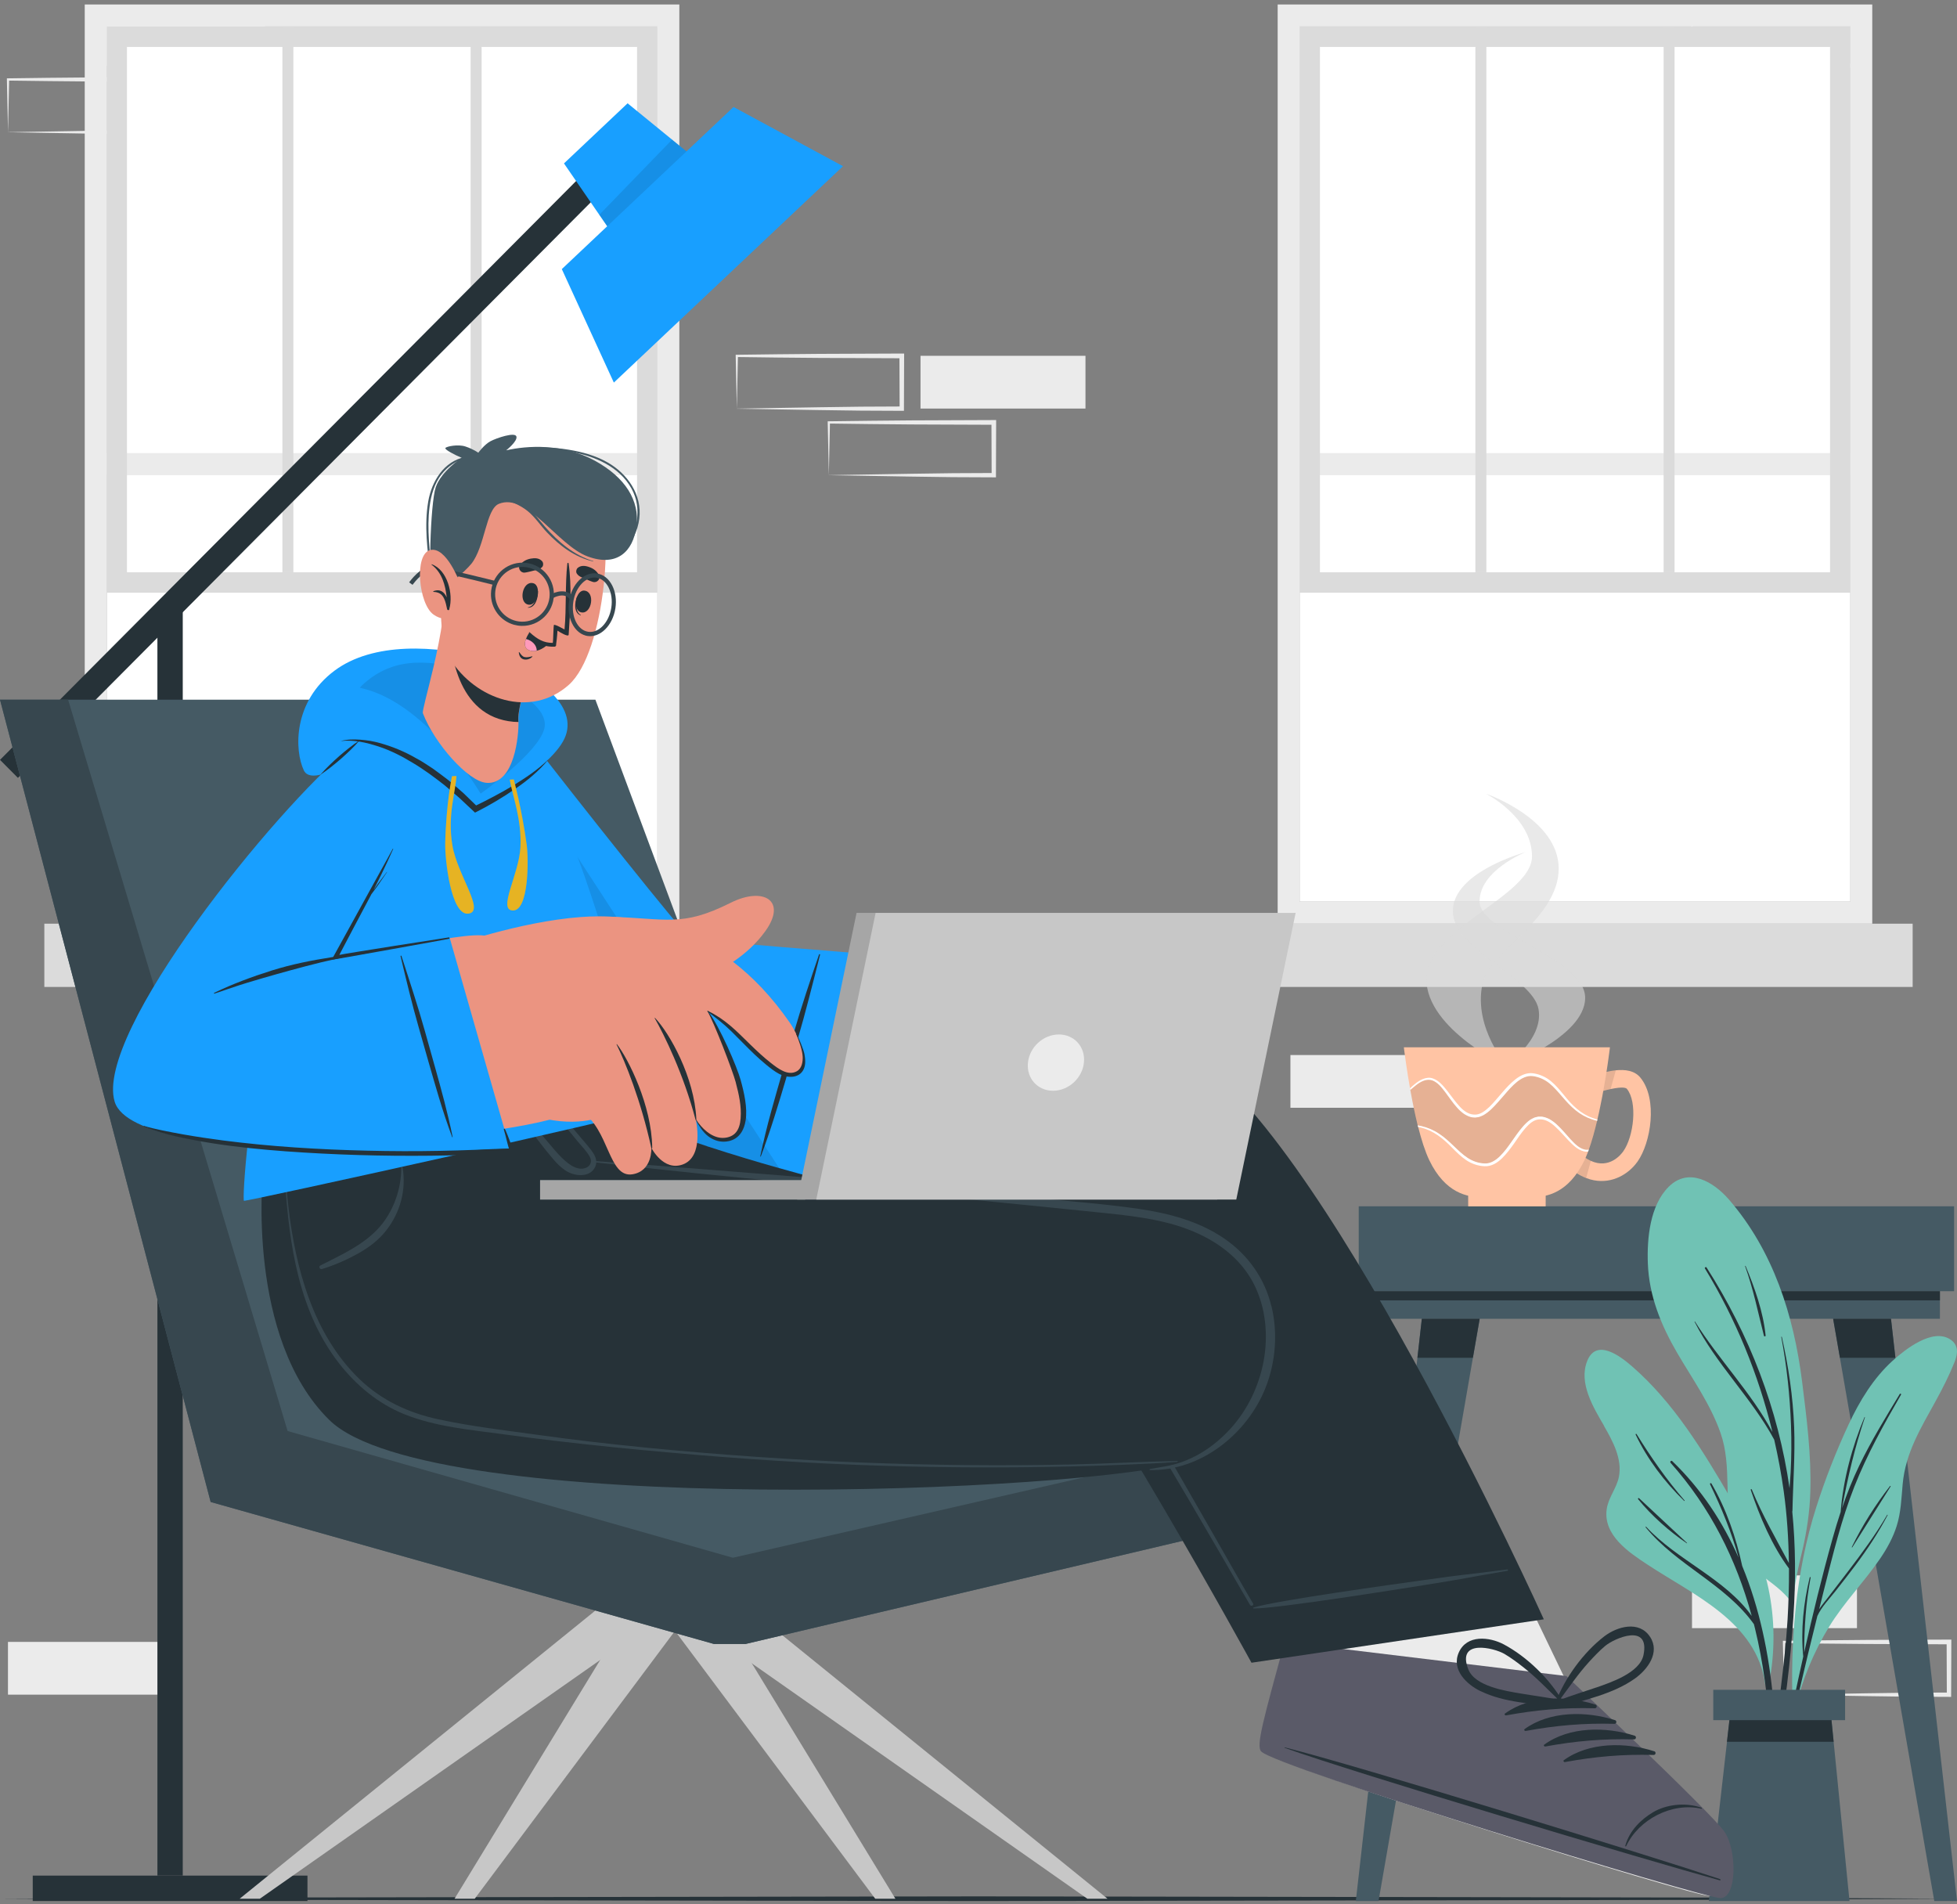 <svg width="258" height="251" viewBox="0 0 258 251" fill="none" xmlns="http://www.w3.org/2000/svg">
<rect x="0" y="0" width="258" height="251" fill="#808080" stroke="none"/>
<g clip-path="url(#clip0_754_19041)">
<path d="M223.064 214.619H244.812V207.665H223.064V214.619Z" fill="#EBEBEB"/>
<path d="M170.122 146.025H191.87V139.072H170.122V146.025Z" fill="#EBEBEB"/>
<path d="M235.194 223.387L246.142 223.206L251.555 223.132L256.942 223.107L256.658 223.393L256.633 216.439L256.942 216.75L246.068 216.706L240.631 216.657L235.194 216.588L235.342 216.439L235.194 223.393V223.387ZM235.194 223.387L235.045 216.433V216.29H235.194L240.631 216.222L246.068 216.172L256.942 216.128H257.252V216.439L257.227 223.393V223.679H256.942L251.456 223.654L245.994 223.579L235.194 223.399V223.387Z" fill="#EBEBEB"/>
<path d="M97.138 53.862L108.087 53.682L113.499 53.607L118.887 53.582L118.602 53.868L118.577 46.914L118.887 47.225L108.012 47.181L102.575 47.132L97.138 47.063L97.287 46.914L97.138 53.868V53.862ZM97.138 53.862L96.99 46.908V46.765H97.138L102.575 46.697L108.012 46.647L118.887 46.603H119.196V46.914L119.171 53.868V54.154H118.887L113.4 54.129L107.938 54.054L97.138 53.874V53.862Z" fill="#EBEBEB"/>
<path d="M109.268 62.63L120.217 62.45L125.629 62.375L131.017 62.35L130.732 62.636L130.707 55.682L131.017 55.993L120.142 55.95L114.705 55.9L109.268 55.831L109.417 55.682L109.268 62.636V62.63ZM109.268 62.63L109.12 55.676V55.533H109.268L114.705 55.465L120.142 55.415L131.017 55.372H131.326V55.682L131.301 62.636V62.922H131.017L125.53 62.897L120.068 62.822L109.268 62.642V62.63Z" fill="#EBEBEB"/>
<path d="M121.355 53.855H143.103V46.902H121.355V53.855Z" fill="#EBEBEB"/>
<path d="M1.051 223.387H22.8V216.433H1.051V223.387Z" fill="#EBEBEB"/>
<path d="M13.188 8.653L34.936 8.653V1.699L13.188 1.699V8.653Z" fill="#EBEBEB"/>
<path d="M1.058 17.421L12.006 17.241L17.419 17.167L22.806 17.142L22.521 17.428L22.497 10.474L22.806 10.784L11.932 10.741L6.495 10.691L1.058 10.623L1.206 10.474L1.058 17.428V17.421ZM1.058 17.421L0.909 10.468V10.325H1.058L6.495 10.256L11.932 10.207L22.806 10.163H23.115V10.474L23.091 17.428V17.713H22.806L17.32 17.689L11.858 17.614L1.058 17.434V17.421Z" fill="#EBEBEB"/>
<path d="M223.064 8.653L234.012 8.473L239.425 8.398L244.812 8.373L244.528 8.659L244.503 1.705L244.812 2.016L233.938 1.972L228.501 1.923L223.064 1.854L223.212 1.705L223.064 8.659V8.653ZM223.064 8.653L222.916 1.699V1.556H223.064L228.501 1.488L233.938 1.438L244.812 1.395H245.122V1.705L245.097 8.659V8.945H244.812L239.326 8.92L233.864 8.845L223.064 8.665V8.653Z" fill="#EBEBEB"/>
<path d="M168.439 0.593V121.759H246.829V0.593H168.439ZM243.934 118.85H171.328V3.501H243.934V118.85Z" fill="#EBEBEB"/>
<path d="M243.94 3.501H171.334V118.856H243.94V3.501Z" fill="white"/>
<path d="M171.327 62.63L243.934 62.63V59.722L171.327 59.722V62.63Z" fill="#EBEBEB"/>
<path d="M163.113 130.098H252.154V121.759L163.113 121.759V130.098Z" fill="#DBDBDB"/>
<path d="M171.334 3.495H243.94V78.128H171.334V3.495ZM241.262 6.185H174.012V75.437H241.262V6.185Z" fill="#DBDBDB"/>
<path d="M220.769 3.495H219.322V75.437H220.769V3.495Z" fill="#DBDBDB"/>
<path d="M195.953 3.495H194.505V75.437H195.953V3.495Z" fill="#DBDBDB"/>
<path d="M11.171 0.593V121.759H89.561V0.593H11.171ZM86.666 118.85H14.066V3.501H86.672V118.85H86.666Z" fill="#EBEBEB"/>
<path d="M86.672 3.501H14.066V118.856H86.672V3.501Z" fill="white"/>
<path d="M14.059 62.63L86.665 62.63V59.722L14.059 59.722V62.63Z" fill="#EBEBEB"/>
<path d="M5.845 130.098H94.886V121.759L5.845 121.759V130.098Z" fill="#DBDBDB"/>
<path d="M14.06 3.495H86.666V78.128H14.06V3.495ZM83.987 6.185H16.738V75.437H83.987V6.185Z" fill="#DBDBDB"/>
<path d="M63.495 3.495H62.047V75.437H63.495V3.495Z" fill="#DBDBDB"/>
<path d="M38.678 3.495H37.23V75.437H38.678V3.495Z" fill="#DBDBDB"/>
<path d="M0 250.288L32.252 250.133L64.497 250.077L129 249.978L193.497 250.077L225.748 250.133L258 250.288L225.748 250.437L193.497 250.493L129 250.593L64.497 250.493L32.252 250.437L0 250.288Z" fill="#263238"/>
<path d="M257.616 159.013H179.127V170.205H257.616V159.013Z" fill="#455A64"/>
<path d="M255.748 170.205H181.002V173.84H255.748V170.205Z" fill="#455A64"/>
<path d="M255.748 170.205H181.002V171.411H255.748V170.205Z" fill="#263238"/>
<path d="M181.738 250.593H178.744L187.447 173.84H195.074L181.738 250.593Z" fill="#455A64"/>
<path d="M195.074 173.84L194.177 178.98H186.866L187.447 173.84H195.074Z" fill="#263238"/>
<path d="M255.006 250.593H258L249.297 173.84H241.67L255.006 250.593Z" fill="#455A64"/>
<path d="M241.67 173.84L242.567 178.98H249.878L249.297 173.84H241.67Z" fill="#263238"/>
<path d="M237.612 204.371C237.087 206.621 236.53 208.833 236.419 211.145C236.48 211.257 236.468 211.679 236.4 211.561C236.388 211.934 235.825 211.866 235.825 211.499C235.825 211.257 235.837 211.02 235.849 210.79C234.532 209.15 232.621 208.106 231.074 206.677C229.825 205.521 228.928 204.141 228.458 202.494C227.177 198.057 228.377 193.353 226.837 188.922C225.507 185.107 223.126 181.788 221.103 178.327C218.975 174.667 217.404 170.826 217.243 166.545C217.12 163.264 217.509 158.895 219.996 156.434C222.631 153.824 225.897 155.782 227.92 158.106C233.771 164.855 236.48 173.381 237.575 182.099C238.181 186.928 238.806 191.781 238.664 196.653C238.584 199.269 238.206 201.829 237.619 204.371H237.612Z" fill="#70C2B4"/>
<path d="M236.443 212.909C236.746 208.348 236.728 203.781 236.282 199.238C236.289 199.219 236.307 199.213 236.307 199.188C236.381 195.491 236.672 191.812 236.53 188.114C236.375 184.094 235.788 180.154 234.909 176.233C234.897 176.189 234.829 176.195 234.835 176.245C235.559 180.067 235.973 183.976 236.115 187.866C236.19 189.954 236.177 192.042 236.066 194.13C236.029 194.807 235.967 195.491 235.924 196.174C235.924 196.174 235.924 196.174 235.924 196.168C234.439 185.772 230.623 175.903 224.981 167.073C224.907 166.955 224.691 167.079 224.765 167.203C228.829 173.865 231.823 181.185 233.672 188.779C230.858 183.541 226.608 179.234 223.454 174.201C223.435 174.176 223.392 174.201 223.404 174.232C226.237 179.837 230.92 184.255 233.901 189.774C234.421 192.023 234.841 194.298 235.157 196.578C235.59 199.716 235.794 202.873 235.837 206.036C234.124 202.817 232.342 199.735 230.944 196.336C230.907 196.243 230.777 196.305 230.808 196.398C232.002 199.934 233.604 203.743 235.849 206.757C235.862 208.994 235.794 211.238 235.664 213.469C235.311 219.434 234.297 225.325 233.833 231.272C233.821 231.453 234.068 231.471 234.105 231.304C235.336 225.301 236.041 219.024 236.449 212.909H236.443Z" fill="#263238"/>
<path d="M230.134 166.88C230.116 166.837 230.054 166.868 230.066 166.911C231.149 169.925 231.767 172.983 232.546 176.071C232.584 176.214 232.788 176.183 232.769 176.034C232.448 172.902 231.334 169.77 230.128 166.88H230.134Z" fill="#263238"/>
<path d="M257.69 179.514C256.985 181.285 256.113 183 255.198 184.666C253.243 188.233 251.208 191.495 250.837 195.646C250.67 197.498 250.614 199.362 250.051 201.146C249.563 202.693 248.777 204.116 247.868 205.452C245.752 208.553 243.105 211.225 241.138 214.438C239.097 217.781 237.587 221.46 236.666 225.27C236.616 225.481 236.288 225.425 236.338 225.214C236.344 225.195 236.35 225.183 236.35 225.164C236.344 225.152 236.332 225.145 236.332 225.12C236.022 216.222 236.728 207.248 239.431 198.722C240.612 194.994 242.072 191.284 243.723 187.742C245.171 184.647 246.977 181.676 249.519 179.365C251.171 177.873 254.746 175.046 257.09 176.544C258.216 177.264 258.136 178.402 257.69 179.508V179.514Z" fill="#70C2B4"/>
<path d="M248.79 199.692C247.268 202.302 245.468 204.731 243.643 207.124C242.783 208.249 241.917 209.367 241.058 210.492C240.656 211.026 240.198 211.555 239.827 212.126C240.062 211.188 240.291 210.256 240.526 209.317C241.67 204.818 242.765 200.282 244.472 195.957C246.136 191.731 248.35 187.76 250.621 183.839C250.682 183.733 250.515 183.659 250.454 183.758C248.579 186.853 246.68 189.941 245.109 193.204C244.231 195.025 243.489 196.901 242.839 198.809C243.606 194.72 244.522 190.793 245.858 186.84C245.87 186.803 245.821 186.778 245.802 186.816C244.169 190.699 242.994 195.062 242.666 199.269C242.666 199.275 242.666 199.281 242.666 199.288C242.282 200.443 241.93 201.612 241.602 202.786C240.204 207.764 238.979 212.797 237.847 217.85C237.866 214.513 238.076 211.244 238.701 207.95C238.713 207.876 238.602 207.857 238.583 207.932C237.761 211.318 237.39 214.885 237.73 218.365C237.303 220.286 236.882 222.206 236.474 224.132C235.602 228.234 234.532 232.41 234.025 236.579C234.012 236.685 234.161 236.71 234.185 236.604C234.792 234.361 235.163 232.031 235.658 229.756C236.159 227.476 236.672 225.201 237.198 222.927C237.965 219.614 238.775 216.315 239.592 213.015C240.142 211.803 241.2 210.734 241.998 209.715C242.87 208.603 243.742 207.49 244.59 206.359C246.167 204.253 247.621 202.065 248.851 199.729C248.876 199.679 248.802 199.642 248.771 199.692H248.79Z" fill="#263238"/>
<path d="M249.167 195.888C247.243 198.368 245.499 201.108 244.132 203.93C244.113 203.967 244.169 204.004 244.194 203.967C245.888 201.295 247.558 198.61 249.247 195.938C249.278 195.895 249.204 195.845 249.167 195.888Z" fill="#263238"/>
<path d="M211.454 187.953C212.604 189.942 213.909 192.328 213.421 194.708C213.105 196.218 212.01 197.442 211.812 198.983C211.367 202.383 214.738 204.632 217.181 206.235C223.262 210.244 231.606 213.823 232.713 222.007C232.757 222.299 233.252 222.225 233.221 221.939C233.221 221.92 233.221 221.902 233.208 221.883C233.221 221.864 233.239 221.858 233.239 221.833C234.025 217.682 234.006 213.456 233.128 209.324C232.219 205.104 230.388 201.307 228.223 197.604C224.561 191.327 220.683 184.902 215.146 180.098C213.612 178.768 210.476 176.376 209.258 179.377C208.076 182.292 210.056 185.517 211.466 187.941L211.454 187.953Z" fill="#70C2B4"/>
<path d="M217.021 201.258C221.054 205.645 227.468 208.106 230.938 213.015C228.879 205.484 225.477 198.71 220.244 192.831C220.107 192.682 220.318 192.465 220.466 192.608C224.301 196.305 227.134 200.637 229.206 205.328C228.272 201.979 226.973 198.81 225.446 195.659C225.39 195.541 225.557 195.435 225.625 195.553C227.573 198.89 228.872 202.644 229.683 206.422C234.26 217.546 234.681 230.595 233.722 242.322C233.709 242.49 233.456 242.496 233.456 242.322C233.716 233.081 233.567 223.679 231.365 214.65C231.322 214.463 231.266 214.277 231.223 214.09C227.444 208.802 221.06 206.347 216.953 201.326C216.916 201.277 216.978 201.208 217.021 201.258Z" fill="#263238"/>
<path d="M216.087 197.492C218.202 199.443 220.287 201.438 222.408 203.389C222.427 203.408 222.402 203.445 222.377 203.433C220.07 201.867 217.726 199.791 215.963 197.622C215.889 197.535 216 197.417 216.087 197.498V197.492Z" fill="#263238"/>
<path d="M215.753 189.034C217.676 192.129 219.693 195.037 222.087 197.79C222.118 197.828 222.068 197.877 222.031 197.846C219.458 195.36 217.175 192.347 215.635 189.103C215.598 189.028 215.703 188.966 215.747 189.034H215.753Z" fill="#263238"/>
<path d="M225.285 250.593H243.829L241.33 225.531H228.142L225.285 250.593Z" fill="#455A64"/>
<path d="M227.672 229.601H241.738L241.33 225.524H228.136L227.672 229.601Z" fill="#263238"/>
<path d="M225.866 226.749H243.248V222.747H225.866V226.749Z" fill="#455A64"/>
<path d="M24.093 79.669H20.752V247.237H24.093V79.669Z" fill="#263238"/>
<path d="M79.382 20.415L0.001 100.164L2.363 102.537L81.744 22.787L79.382 20.415Z" fill="#263238"/>
<path d="M4.317 247.237V250.593H40.534V247.237H4.317Z" fill="#263238"/>
<path d="M82.082 32.782L93.278 22.224L82.738 13.618L74.351 21.541L82.082 32.782Z" fill="#189FFF"/>
<path opacity="0.1" d="M93.278 22.218L82.082 32.782L79.008 28.314L88.602 18.409L93.278 22.218Z" fill="black"/>
<path d="M80.926 50.431L111.136 21.908L96.705 14.102L74.066 35.473L80.926 50.431Z" fill="#189FFF"/>
<path opacity="0.6" d="M198.779 140.669C198.779 140.669 188.047 135.704 188.047 129.042C188.047 122.38 201.971 118.099 201.971 112.891C201.971 107.683 195.903 104.626 195.903 104.626C195.903 104.626 205.491 107.92 205.491 114.5C205.491 121.081 196.311 125.543 195.433 129.732C194.214 135.548 198.785 140.669 198.785 140.669H198.779Z" fill="#DBDBDB"/>
<path opacity="0.6" d="M198.247 140.669C198.247 140.669 208.979 136.76 208.979 131.528C208.979 126.295 195.056 122.921 195.056 118.826C195.056 114.731 201.124 112.326 201.124 112.326C201.124 112.326 191.536 114.911 191.536 120.087C191.536 125.264 202.076 128.825 202.831 133.025C203.567 137.152 198.241 140.663 198.241 140.663L198.247 140.669Z" fill="#DBDBDB"/>
<path d="M203.771 157.416H193.559V159.019H203.771V157.416Z" fill="#FFC4A4"/>
<path opacity="0.1" d="M203.771 157.416H193.559V158.472H203.771V157.416Z" fill="#FFC4A4"/>
<path d="M215.889 153.11C214.683 154.812 212.543 156.037 210.136 155.583C209.796 155.521 209.45 155.421 209.103 155.285C208.627 155.098 208.151 154.85 207.662 154.52L208.961 152.588C209.227 152.774 209.481 152.917 209.728 153.023C212.159 154.129 213.699 152.202 214.002 151.767C215.4 149.791 215.901 145.28 214.485 143.54C214.392 143.409 213.984 143.21 212.338 143.558C212.035 143.627 211.689 143.701 211.299 143.813C210.866 143.937 210.613 144.006 210.365 144.018L210.322 142.856L210.211 141.7C210.316 141.682 210.483 141.632 210.699 141.57C211.318 141.402 212.153 141.172 213.019 141.085C214.231 140.961 215.499 141.104 216.272 142.067C218.573 144.901 217.639 150.636 215.889 153.11Z" fill="#FFC4A4"/>
<path opacity="0.1" d="M208.961 152.588C209.227 152.774 209.481 152.917 209.728 153.023L209.11 155.279C208.633 155.092 208.157 154.844 207.668 154.514L208.967 152.582L208.961 152.588Z" fill="black"/>
<path opacity="0.1" d="M213.019 141.085L212.332 143.558C212.029 143.627 211.683 143.701 211.293 143.813C210.86 143.937 210.607 144.006 210.359 144.018L210.316 142.856L210.205 141.7C210.31 141.682 210.477 141.632 210.693 141.57C211.312 141.402 212.147 141.172 213.013 141.085H213.019Z" fill="black"/>
<path d="M185.078 138.065C185.078 138.065 185.165 138.83 185.344 140.035C185.375 140.222 185.4 140.42 185.431 140.619C185.549 141.446 185.709 142.428 185.895 143.478C185.901 143.534 185.92 143.596 185.926 143.664C186.198 145.174 186.526 146.821 186.909 148.368C186.928 148.443 186.946 148.505 186.965 148.567C187.07 148.984 187.182 149.394 187.293 149.785C187.404 150.177 187.522 150.562 187.645 150.935C187.893 151.674 188.146 152.346 188.419 152.917C190.534 157.317 193.491 157.808 195.322 157.808H202.002C203.833 157.808 206.79 157.317 208.899 152.917C208.961 152.781 209.029 152.638 209.091 152.482C209.14 152.377 209.184 152.265 209.227 152.153C209.276 152.041 209.32 151.929 209.363 151.805C209.394 151.724 209.425 151.637 209.456 151.556C209.864 150.432 210.229 149.108 210.551 147.741C210.569 147.685 210.582 147.635 210.588 147.579C210.594 147.554 210.594 147.542 210.606 147.517C210.736 146.97 210.854 146.417 210.965 145.87C211.157 144.969 211.324 144.087 211.466 143.248C211.528 142.863 211.596 142.484 211.658 142.123C211.676 142.017 211.689 141.924 211.707 141.825C211.744 141.582 211.788 141.34 211.819 141.116C211.85 140.893 211.881 140.675 211.918 140.464C211.949 140.253 211.973 140.054 212.004 139.867C212.165 138.749 212.245 138.053 212.245 138.053H185.072L185.078 138.065Z" fill="#FFC4A4"/>
<path opacity="0.1" d="M185.926 143.658C186.198 145.168 186.526 146.815 186.909 148.362C187.076 148.387 187.243 148.418 187.41 148.461C188.214 148.654 189.006 148.983 189.705 149.456C190.41 149.915 191.029 150.493 191.623 151.059C192.223 151.631 192.81 152.209 193.484 152.65C194.159 153.091 194.926 153.358 195.724 153.383C196.497 153.42 197.202 152.967 197.759 152.414C198.334 151.842 198.816 151.177 199.286 150.506C199.757 149.828 200.227 149.139 200.79 148.499C201.068 148.188 201.383 147.883 201.73 147.629C201.915 147.511 202.119 147.411 202.324 147.324C202.546 147.287 202.763 147.181 202.985 147.212C203.443 147.175 203.87 147.349 204.266 147.535C204.643 147.753 204.983 148.001 205.286 148.3C205.911 148.871 206.437 149.518 206.987 150.133C207.538 150.717 208.119 151.363 208.88 151.544C209.072 151.593 209.264 151.6 209.456 151.568C209.864 150.444 210.229 149.12 210.55 147.753C210.334 147.697 210.111 147.641 209.895 147.566C209.103 147.299 208.354 146.889 207.705 146.355C207.049 145.826 206.493 145.199 205.948 144.571C205.404 143.944 204.878 143.31 204.253 142.806C203.629 142.303 202.886 141.961 202.095 141.862C201.328 141.75 200.585 142.135 199.967 142.632C199.342 143.136 198.81 143.757 198.272 144.385C197.728 145.012 197.196 145.652 196.577 146.237C196.274 146.529 195.928 146.79 195.557 147.007C195.365 147.113 195.148 147.181 194.944 147.256C194.721 147.274 194.486 147.349 194.264 147.305C193.806 147.299 193.398 147.076 193.033 146.858C192.68 146.609 192.352 146.317 192.08 146C191.511 145.373 191.06 144.677 190.565 144.018C190.076 143.378 189.557 142.688 188.82 142.421C188.072 142.154 187.268 142.576 186.649 143.074C186.402 143.266 186.161 143.465 185.919 143.676L185.926 143.658Z" fill="black"/>
<path d="M185.895 143.478C185.901 143.534 185.92 143.596 185.926 143.664C186.167 143.453 186.408 143.254 186.656 143.061C187.28 142.564 188.078 142.148 188.827 142.409C189.563 142.676 190.082 143.366 190.571 144.006C191.066 144.665 191.524 145.361 192.087 145.988C192.359 146.311 192.687 146.597 193.039 146.846C193.404 147.063 193.812 147.287 194.27 147.293C194.493 147.343 194.728 147.262 194.951 147.244C195.161 147.169 195.371 147.101 195.563 146.995C195.94 146.777 196.28 146.51 196.584 146.224C197.196 145.64 197.734 144.994 198.278 144.373C198.817 143.745 199.348 143.13 199.973 142.62C200.586 142.123 201.334 141.738 202.101 141.85C202.893 141.955 203.635 142.291 204.26 142.794C204.885 143.297 205.41 143.931 205.955 144.559C206.499 145.187 207.056 145.814 207.711 146.342C208.361 146.883 209.109 147.287 209.901 147.554C210.118 147.629 210.34 147.685 210.557 147.741C210.575 147.685 210.588 147.635 210.594 147.579C210.384 147.517 210.173 147.449 209.963 147.368C208.398 146.84 207.204 145.64 206.19 144.36C205.664 143.726 205.132 143.068 204.47 142.521C203.814 141.98 202.998 141.607 202.151 141.483C201.241 141.346 200.381 141.794 199.738 142.316C199.064 142.844 198.513 143.478 197.969 144.105C197.425 144.733 196.905 145.373 196.324 145.939C195.742 146.479 195.056 147.007 194.295 146.92C193.528 146.883 192.866 146.349 192.334 145.746C191.79 145.143 191.32 144.46 190.806 143.801C190.287 143.167 189.742 142.446 188.889 142.154C188.468 141.999 188.004 142.073 187.602 142.229C187.2 142.384 186.854 142.633 186.526 142.894C186.303 143.08 186.093 143.26 185.889 143.465L185.895 143.478Z" fill="white"/>
<path d="M186.909 148.362C186.928 148.436 186.946 148.499 186.965 148.561C187.101 148.586 187.237 148.617 187.367 148.648C188.975 149.027 190.274 150.096 191.418 151.27C192 151.854 192.588 152.457 193.299 152.929C194.01 153.402 194.851 153.7 195.711 153.731C196.621 153.787 197.437 153.259 198.031 152.668C198.643 152.072 199.132 151.394 199.621 150.717C200.091 150.034 200.548 149.344 201.08 148.735C201.6 148.138 202.237 147.548 202.998 147.554C203.765 147.523 204.476 147.989 205.058 148.536C205.658 149.083 206.19 149.717 206.765 150.319C207.34 150.897 207.946 151.562 208.825 151.774C208.998 151.811 209.183 151.823 209.363 151.798C209.394 151.718 209.425 151.631 209.456 151.55C209.264 151.581 209.072 151.575 208.88 151.525C208.119 151.339 207.538 150.698 206.988 150.114C206.437 149.505 205.911 148.853 205.286 148.281C204.983 147.983 204.637 147.734 204.266 147.517C203.876 147.33 203.443 147.156 202.985 147.194C202.763 147.163 202.546 147.268 202.324 147.305C202.126 147.392 201.915 147.492 201.73 147.61C201.377 147.859 201.068 148.163 200.79 148.48C200.233 149.12 199.757 149.81 199.286 150.487C198.816 151.165 198.334 151.829 197.759 152.395C197.202 152.948 196.497 153.408 195.724 153.364C194.926 153.34 194.159 153.072 193.484 152.631C192.81 152.19 192.223 151.612 191.623 151.04C191.029 150.469 190.41 149.891 189.705 149.437C189.012 148.965 188.221 148.635 187.41 148.443C187.243 148.405 187.076 148.368 186.909 148.343V148.362Z" fill="white"/>
<path d="M78.829 212.027L31.596 250.288H34.255L88.806 212.027H78.829Z" fill="#C7C7C7"/>
<path d="M83.264 212.027L59.926 250.288H62.586L91.194 212.027H83.264Z" fill="#C7C7C7"/>
<path d="M94.707 212.027L118.045 250.288H115.386L86.777 212.027H94.707Z" fill="#C7C7C7"/>
<path d="M98.784 212.027L146.01 250.288H143.35L88.806 212.027H98.784Z" fill="#C7C7C7"/>
<path d="M177.612 197.989V186.797L112.751 184.125L78.495 92.234H0L27.773 197.989L94.126 216.706H98.282L177.612 197.989Z" fill="#455A64"/>
<path d="M0 92.234H8.981L37.917 188.636L96.619 205.34L177.612 186.797V197.989L98.282 216.706H94.126L27.773 197.989L0 92.234Z" fill="#37474F"/>
<path d="M225.309 249.903C223.219 249.952 168.94 233.093 167.276 231.142C167.097 230.924 167.944 222.852 169.348 216.439C169.41 216.134 150.074 190.674 150.074 190.674L185.041 177.009L201.767 211.828L206.122 220.882C206.122 220.882 224.227 239.171 225.829 241.513C227.412 243.856 227.4 249.853 225.309 249.903Z" fill="#EBEBEB"/>
<path d="M226.837 250.207C224.653 250.263 167.994 232.888 166.249 230.856C165.581 230.085 166.596 226.568 169.348 216.438L206.499 220.931C206.499 220.931 225.674 239.021 227.344 241.457C229.008 243.893 229.02 250.151 226.837 250.207Z" fill="#5A5A68"/>
<path d="M226.713 247.684C217.286 244.54 178.967 232.739 169.41 230.346C169.33 230.328 169.317 230.377 169.392 230.409C178.67 233.733 217.082 245.217 226.664 247.846C226.868 247.902 226.911 247.753 226.713 247.69V247.684Z" fill="#263238"/>
<path d="M224.32 238.295C222.093 237.512 219.569 237.909 217.93 238.885C216.359 239.817 214.794 241.327 214.262 243.328C214.249 243.384 214.348 243.421 214.379 243.366C216.056 239.799 220.435 237.555 224.289 238.419C224.369 238.438 224.4 238.326 224.326 238.301L224.32 238.295Z" fill="#263238"/>
<path d="M210.327 224.698C206.542 223.48 201.723 223.473 198.414 225.872C198.284 225.965 198.414 226.146 198.55 226.121C202.527 225.394 206.195 225.07 210.253 225.182C210.538 225.189 210.6 224.778 210.334 224.691L210.327 224.698Z" fill="#263238"/>
<path d="M212.913 226.748C209.128 225.53 204.309 225.524 201 227.923C200.87 228.016 201 228.196 201.136 228.171C205.113 227.444 208.781 227.121 212.839 227.233C213.124 227.239 213.185 226.829 212.913 226.742V226.748Z" fill="#263238"/>
<path d="M215.499 228.799C211.713 227.581 206.895 227.575 203.585 229.974C203.455 230.067 203.585 230.247 203.721 230.222C207.699 229.495 211.367 229.172 215.425 229.284C215.709 229.29 215.771 228.88 215.499 228.793V228.799Z" fill="#263238"/>
<path d="M218.084 230.85C214.299 229.632 209.48 229.626 206.171 232.024C206.041 232.118 206.171 232.298 206.307 232.273C210.284 231.546 213.952 231.223 218.01 231.335C218.295 231.341 218.356 230.931 218.084 230.844V230.85Z" fill="#263238"/>
<path d="M217.534 215.768C216.099 213.574 213.198 214.4 211.503 215.699C208.762 217.806 206.294 221.18 205.082 224.405C205.051 224.486 205.107 224.536 205.169 224.548C205.169 224.847 205.416 225.176 205.756 225.064C209.035 224.014 212.672 223.299 215.529 221.267C217.2 220.08 218.894 217.837 217.534 215.761V215.768ZM210.402 222.454C208.8 223.007 207.185 223.486 205.608 224.101C206.863 222.404 208.045 220.664 209.468 219.098C210.148 218.353 210.859 217.595 211.639 216.948C212.851 215.942 217.552 213.891 216.668 218.166C216.179 220.521 212.313 221.795 210.402 222.46V222.454Z" fill="#263238"/>
<path d="M195.204 222.927C198.358 224.455 202.064 224.555 205.466 225.046C205.818 225.095 206.01 224.729 205.961 224.437C206.022 224.412 206.066 224.35 206.022 224.281C204.297 221.298 201.303 218.384 198.253 216.762C196.367 215.761 193.373 215.432 192.315 217.837C191.319 220.111 193.361 222.044 195.198 222.933L195.204 222.927ZM193.571 220.049C191.994 215.985 196.967 217.222 198.328 218.011C199.2 218.521 200.029 219.148 200.827 219.77C202.49 221.075 203.938 222.597 205.46 224.058C203.802 223.716 202.126 223.517 200.455 223.231C198.464 222.895 194.437 222.28 193.571 220.043V220.049Z" fill="#263238"/>
<path d="M203.536 213.456L164.988 219.179C164.988 219.179 143.95 180.806 135.458 171.261L135.439 171.242C134.882 170.615 134.363 170.105 133.887 169.72H133.868C133.33 169.403 132.39 169.173 131.084 169.018H131.066C119.666 167.619 81.309 171.367 54.798 169.645L67.175 153.022L72.662 145.646C102.526 142.222 139.169 129.955 155.709 138.294C173.672 147.349 203.53 213.462 203.53 213.462L203.536 213.456Z" fill="#263238"/>
<path d="M198.705 206.881C192.155 207.726 194.023 207.397 187.478 208.317C184.274 208.764 168.179 210.983 165.26 211.902C165.198 211.921 165.21 212.027 165.278 212.027C168.334 212.052 184.379 209.485 187.577 208.975C194.103 207.938 192.217 208.168 198.73 207.061C198.854 207.043 198.829 206.863 198.705 206.881Z" fill="#37474F"/>
<path d="M165.185 211.356C160.825 204.029 140.963 167.862 137.01 166.439C133.41 165.14 61.416 166.644 60.352 166.656C60.278 166.656 60.272 166.774 60.352 166.774C68.876 166.663 134.678 166.433 136.559 167.178C140.462 168.726 164.214 210.684 164.796 211.561C164.95 211.797 165.346 211.617 165.192 211.362L165.185 211.356Z" fill="#37474F"/>
<path d="M34.67 154.52C34.67 154.52 32.394 176.332 43.41 187.176C56.592 200.157 143.586 196.876 157.07 192.501C170.555 188.127 170.975 166.265 156.235 161.2C142.219 156.384 80.054 153.612 78.582 153.022C77.109 152.432 72.798 145.521 72.798 145.521L34.67 154.514V154.52Z" fill="#263238"/>
<path d="M53.079 153.904C53.06 153.799 52.899 153.836 52.899 153.935C52.912 156.688 51.897 159.59 50.097 161.678C48.031 164.071 44.988 165.413 42.229 166.818C41.963 166.954 42.167 167.371 42.44 167.284C44.122 166.774 45.78 166.041 47.314 165.177C48.712 164.388 49.998 163.4 50.976 162.12C52.782 159.752 53.567 156.862 53.079 153.91V153.904Z" fill="#37474F"/>
<path d="M77.988 151.667C77.376 150.878 76.701 150.126 76.058 149.356C74.537 147.541 73.015 145.714 71.419 143.962C71.27 143.794 70.974 144.03 71.11 144.21C72.18 145.621 73.318 146.982 74.431 148.355C75 149.057 75.576 149.76 76.157 150.462C76.695 151.114 77.363 151.761 77.765 152.512C78.18 153.295 77.635 153.96 76.831 154.047C76.108 154.122 75.446 153.755 74.889 153.333C73.633 152.363 72.644 150.984 71.598 149.797C70.961 149.076 70.318 148.349 69.668 147.641C68.976 146.882 68.24 146.162 67.553 145.403C67.51 145.354 67.423 145.422 67.46 145.478C68.06 146.304 68.617 147.174 69.223 148.007C69.823 148.84 70.436 149.66 71.06 150.474C71.648 151.245 72.26 152.003 72.885 152.742C73.417 153.37 74.023 153.985 74.734 154.408C75.885 155.091 77.889 155.234 78.501 153.737C78.805 152.997 78.427 152.245 77.976 151.667H77.988Z" fill="#37474F"/>
<path d="M155.221 192.582C150.582 192.669 145.942 192.943 141.297 193.042C136.695 193.141 132.087 193.166 127.479 193.123C118.231 193.036 108.984 192.682 99.755 192.041C90.427 191.395 80.369 190.463 71.109 189.17C66.674 188.555 62.184 188.039 57.804 187.095C53.852 186.244 50.27 184.591 47.307 181.707C41.307 175.86 38.975 167.265 38.017 159.056C37.887 157.956 37.782 156.85 37.695 155.744C37.695 155.669 37.578 155.669 37.584 155.744C38.128 164.164 39.427 172.945 44.697 179.712C46.98 182.639 49.881 185.038 53.283 186.411C57.433 188.083 62.035 188.474 66.415 189.071C75.718 190.339 85.813 191.314 95.165 192.048C104.58 192.781 114.013 193.241 123.452 193.378C132.891 193.52 142.336 193.384 151.769 192.918C152.92 192.862 154.07 192.793 155.221 192.694C155.289 192.694 155.283 192.588 155.221 192.588V192.582Z" fill="#37474F"/>
<path d="M167.617 172.2C166.732 168.502 164.518 165.401 161.4 163.263C158.06 160.97 154.064 159.926 150.106 159.348C145.627 158.696 141.099 158.36 136.596 157.919C127.361 157.018 118.12 156.185 108.873 155.421C99.631 154.657 79.726 153.103 78.607 153.06C78.508 153.06 78.489 153.221 78.588 153.234C87.508 154.228 95.623 155.085 104.567 155.899C113.549 156.72 122.53 157.577 131.506 158.472C135.978 158.913 140.45 159.367 144.922 159.827C149.066 160.256 153.328 160.678 157.213 162.288C160.547 163.667 163.541 165.886 165.242 169.142C166.887 172.287 167.227 176.052 166.572 179.514C165.959 182.726 164.456 185.858 162.26 188.282C160.095 190.668 157.349 192.495 154.182 193.185C153.365 193.359 152.376 193.49 151.627 193.639C151.572 193.651 151.51 193.769 151.572 193.775C158.252 193.943 164.431 189.046 166.85 182.913C168.18 179.532 168.477 175.735 167.629 172.2H167.617Z" fill="#37474F"/>
<path d="M60.643 100.847C65.066 118.26 73.849 139.046 77.468 142.371C82.045 146.572 110.029 152.084 111.507 152.227C113.932 152.463 118.936 127.401 116.672 127.451C110.684 127.587 92.239 125.698 90.915 124.399C89.542 123.038 80.171 111.735 70.509 98.946C63.841 90.103 57.897 90.041 60.637 100.847H60.643Z" fill="#EB9481"/>
<path d="M109.243 151.183C109.651 151.375 115.404 154.116 118.948 155.054C121.59 155.756 129.253 157.571 130.311 154.719C131.035 152.78 126.656 151.177 123.581 149.977C121.961 149.343 119.95 147.709 120.396 146.659C121.181 144.832 125.35 146.547 128.097 148.063C133.416 150.996 140.536 156.341 143.678 153.594C144.866 152.556 143.412 150.748 141.315 148.989C144.705 151.015 148.305 152.649 149.672 151.549C150.458 150.922 150.47 150.083 150.006 149.138C151.045 149.449 151.955 149.362 152.573 148.672C153.631 147.504 153.062 145.832 151.831 144.136C152.208 144.086 152.548 143.881 152.802 143.458C155.016 139.885 143.27 130.054 139.268 129.203C127.497 126.692 115.175 127.506 115.175 127.506C110.666 131.309 109.237 151.158 109.243 151.17V151.183Z" fill="#EB9481"/>
<path d="M126.192 139.941C128.957 140.308 131.697 141.277 134.072 142.775C137.085 144.67 139.107 146.926 141.656 149.188C141.724 149.25 141.631 149.356 141.563 149.293C140.351 148.218 135.334 144.191 134.041 143.284C131.672 141.613 129.043 140.463 126.179 139.997C126.149 139.997 126.161 139.947 126.186 139.947L126.192 139.941Z" fill="#263238"/>
<path d="M128.258 134.901C131.357 135.672 134.524 136.449 137.419 137.841C140.579 139.363 143.091 141.917 145.553 144.366C147.031 145.838 148.485 147.342 149.895 148.883C149.957 148.946 149.87 149.051 149.802 148.989C147.303 146.454 144.724 143.993 142.07 141.619C139.577 139.382 136.812 137.692 133.658 136.573C131.883 135.939 130.058 135.448 128.239 134.957C128.202 134.951 128.214 134.895 128.252 134.901H128.258Z" fill="#263238"/>
<path d="M131.437 130.458C134.443 131.005 137.06 131.465 139.744 133.012C143.301 135.057 146.765 138.568 147.984 139.81C149.326 141.184 150.625 142.601 151.899 144.042C151.949 144.098 151.85 144.192 151.8 144.136C148.887 140.997 145.757 138.021 142.466 135.286C140.895 133.982 139.188 132.851 137.289 132.08C135.408 131.322 133.404 130.912 131.431 130.489C131.419 130.489 131.425 130.464 131.431 130.47L131.437 130.458Z" fill="#263238"/>
<path d="M114.711 125.773L106.299 154.961C106.299 154.961 81.489 148.486 76.868 143.719C72.248 138.947 63.334 113.953 60.6 101.804C57.866 89.649 64.015 89.804 69.848 97.367C75.68 104.93 90.192 123.25 90.984 123.635C91.782 124.02 114.711 125.773 114.711 125.773Z" fill="#189FFF"/>
<path d="M103.633 142.147C104.654 138.704 105.705 135.268 106.596 131.788C107.103 129.812 107.623 127.836 108.111 125.853C108.13 125.779 108.006 125.735 107.981 125.81C106.819 129.221 105.662 132.652 104.66 136.119C103.658 139.568 102.631 143.011 101.678 146.472C101.134 148.442 100.652 150.418 100.231 152.419C100.225 152.456 100.287 152.481 100.299 152.444C101.573 149.063 102.612 145.615 103.639 142.147H103.633Z" fill="#263238"/>
<path opacity="0.1" d="M102.724 153.985C95.678 151.99 80.394 147.355 76.868 143.719C72.247 138.947 63.334 113.953 60.6 101.804C59.289 95.969 60.019 92.961 61.788 92.265C61.973 92.346 62.165 92.458 62.357 92.57C71.462 105.147 90.365 135.168 102.724 153.979V153.985Z" fill="black"/>
<path d="M32.165 158.292C32.307 158.435 84.755 146.895 85.237 146.28C85.918 145.416 76.54 105.794 66.656 93.968C64.181 91.01 56.307 91.216 52.788 94.198C35.326 108.988 31.67 157.776 32.165 158.292Z" fill="#189FFF"/>
<path d="M48.705 97.038C38.245 105.123 10.683 137.798 16.441 145.553C22.243 153.364 61.695 150.723 73.219 147.386C76.645 146.392 67.85 124.487 64.194 123.399C61.151 122.498 44.047 127.159 43.744 126.164C43.398 125.04 47.184 117.794 53.295 104.557C60.34 89.295 53.332 93.465 48.711 97.038H48.705Z" fill="#EB9481"/>
<path d="M80.27 120.845C87.891 121.044 89.82 122.268 96.334 118.999C100.614 116.855 103.812 118.682 100.905 122.734C96.148 129.365 86.264 131.185 82.658 130.825L80.27 120.845Z" fill="#EB9481"/>
<path d="M59.295 124.76C59.295 124.76 68.431 121.485 76.577 120.882C82.206 120.466 94.559 120.938 104.153 134.852C106.429 138.151 107.344 144.478 101.678 140.444C97.652 137.58 95.963 134.541 93.322 133.304C93.322 133.304 93.532 141.488 90.155 143.651C88.645 144.62 84.458 147.156 80.92 148.672C80.92 148.672 80.388 147.989 79.831 147.019C79.831 147.019 76.485 148.741 70.961 147.268L59.301 124.76H59.295Z" fill="#EB9481"/>
<path d="M82.014 121.354C84.377 123.138 89.332 127.009 92.282 131.589C95.561 136.679 100.515 147.367 96.748 149.76C93.99 151.512 91.738 147.604 91.738 147.604C91.738 147.604 92.858 152.457 90.019 153.495C87.433 154.439 85.874 151.307 85.874 151.307C85.874 151.307 86.047 154.365 83.381 154.793C80.177 155.309 80.332 148.809 76.633 146.516C75.804 146 82.002 121.354 82.002 121.354H82.014Z" fill="#EB9481"/>
<path d="M86.35 134.175C88.299 136.219 91.54 142.011 91.8 147.492C91.8 147.616 91.713 147.685 91.689 147.573C90.13 141.601 87.538 136.362 86.307 134.206C86.289 134.175 86.332 134.15 86.357 134.175H86.35Z" fill="#263238"/>
<path d="M81.334 137.648C82.837 139.587 85.911 145.702 85.985 151.27C85.985 151.394 85.893 151.456 85.868 151.345C84.495 145.037 82.392 139.904 81.284 137.679C81.272 137.648 81.315 137.623 81.334 137.648Z" fill="#263238"/>
<path d="M93.328 133.261C95.635 134.38 97.021 135.84 98.833 137.611C99.73 138.487 100.646 139.351 101.635 140.122C102.538 140.824 103.862 141.88 105.05 141.209C105.712 140.836 105.848 139.985 105.823 139.289C105.798 138.512 105.291 136.99 104.945 136.294C104.926 136.256 104.988 136.225 105.006 136.263C105.328 136.89 105.928 138.282 106.058 138.978C106.175 139.606 106.231 140.321 105.965 140.917C105.384 142.204 103.782 142.117 102.724 141.563C102.093 141.228 101.518 140.768 100.967 140.314C100.435 139.879 99.922 139.413 99.421 138.941C98.394 137.965 97.429 136.934 96.415 135.946C95.301 134.864 94.503 134.287 93.278 133.336C93.235 133.305 93.278 133.236 93.328 133.261Z" fill="#263238"/>
<path d="M97.002 142.682C96.606 141.184 94.157 134.827 93.272 133.305C93.248 133.267 93.303 133.23 93.328 133.267C94.924 135.386 97.175 140.675 97.633 142.328C98.085 143.962 98.573 146.032 98.295 147.722C97.874 150.27 96.112 150.475 95.468 150.493C94.701 150.518 93.978 150.239 93.365 149.779C92.685 149.269 92.103 148.349 91.713 147.604C91.695 147.566 91.745 147.523 91.769 147.566C92.481 148.716 93.779 149.953 95.19 149.996C95.802 150.015 96.452 149.841 96.897 149.406C97.423 148.89 97.584 148.126 97.639 147.423C97.769 145.82 97.404 144.223 96.996 142.682H97.002Z" fill="#263238"/>
<path d="M59.295 123.66L67.231 151.407C67.231 151.407 17.852 154.234 15.118 145.224C12.384 136.213 36.235 106.701 46.132 98.598C57.6 89.208 58.219 93.148 54.483 102.544C50.573 112.381 43.843 126.426 43.843 126.426L59.301 123.66H59.295Z" fill="#189FFF"/>
<path d="M28.243 130.868C30.699 129.688 33.266 128.737 35.858 127.923C38.431 127.115 41.072 126.593 43.732 126.177C45.248 125.94 46.775 125.773 48.303 125.599C48.353 125.599 48.359 125.667 48.309 125.673C45.637 126.052 42.983 126.667 40.367 127.351C37.763 128.035 35.184 128.762 32.61 129.538C31.157 129.98 29.722 130.489 28.28 130.974C28.212 130.999 28.181 130.899 28.243 130.868Z" fill="#263238"/>
<path d="M59.177 123.567C58.93 123.592 45.198 125.742 44.734 125.872C44.82 125.686 48.303 119.117 48.816 118.154C48.866 118.061 48.915 117.962 48.965 117.868C49.274 117.452 49.589 117.042 49.886 116.613C50.264 116.066 50.641 115.513 51.018 114.966C51.031 114.948 51.006 114.929 50.993 114.948C50.592 115.476 50.196 116.01 49.794 116.545C49.608 116.793 49.435 117.042 49.262 117.297C49.608 116.613 49.948 115.929 50.288 115.24C50.827 114.14 51.334 113.034 51.835 111.915C51.853 111.878 51.798 111.859 51.779 111.89C50.752 113.804 49.67 115.687 48.637 117.595C47.61 119.503 43.701 126.525 43.719 126.525C43.738 126.55 58.899 123.828 59.189 123.753C59.307 123.728 59.288 123.554 59.165 123.567H59.177Z" fill="#263238"/>
<path d="M57.297 140.488C56.431 137.394 55.59 134.293 54.606 131.229C54.05 129.489 53.499 127.749 52.924 126.009C52.905 125.941 52.788 125.972 52.806 126.04C53.555 129.178 54.309 132.329 55.2 135.43C56.084 138.518 56.944 141.613 57.872 144.695C58.398 146.448 58.973 148.175 59.61 149.89C59.623 149.922 59.678 149.909 59.672 149.872C59.029 146.703 58.169 143.595 57.297 140.482V140.488Z" fill="#263238"/>
<path d="M67.775 151.91C67.429 151.04 67.014 149.797 66.631 148.94C66.532 148.716 66.365 148.729 66.439 148.965C66.68 149.742 66.853 150.605 67.089 151.401C66.396 151.426 65.709 151.432 65.016 151.463C64.219 151.494 63.42 151.537 62.623 151.569C61.058 151.631 59.493 151.674 57.928 151.705C54.761 151.767 51.587 151.755 48.42 151.68C42.068 151.531 35.703 151.146 29.4 150.332C27.637 150.102 25.874 149.841 24.124 149.53C22.348 149.207 20.431 148.853 18.983 148.418C18.94 148.405 18.915 148.48 18.959 148.499C20.437 149.07 21.823 149.499 23.369 149.835C24.946 150.177 26.53 150.475 28.119 150.723C31.293 151.214 34.484 151.531 37.682 151.767C44.023 152.227 50.394 152.414 56.752 152.345C58.534 152.327 60.315 152.283 62.097 152.227C62.994 152.196 63.897 152.165 64.794 152.115C65.691 152.066 67.825 152.066 67.769 151.917L67.775 151.91Z" fill="#263238"/>
<path d="M134.382 155.564H71.202V158.124H134.382V155.564Z" fill="#455A64"/>
<path d="M106.163 155.564H71.202V158.124H106.163V155.564Z" fill="#A6A6A6"/>
<path d="M105.099 158.124H160.472L168.297 120.341H112.924L105.099 158.124Z" fill="#A6A6A6"/>
<path d="M107.61 158.124H162.984L170.808 120.341H115.435L107.61 158.124Z" fill="#C7C7C7"/>
<path d="M135.52 140.072C135.303 142.122 136.781 143.782 138.823 143.782C140.864 143.782 142.689 142.122 142.899 140.072C143.115 138.021 141.637 136.362 139.596 136.362C137.555 136.362 135.73 138.021 135.52 140.072Z" fill="#EBEBEB"/>
<path d="M62.684 106.645C62.684 106.645 53.449 97.417 47.419 97.579L42.26 102.103C42.26 102.103 40.577 102.643 40.064 101.568C38.802 98.908 38.598 92.508 44.109 88.4C49.157 84.641 57.371 84.989 64.212 86.859C70.781 88.655 76.454 93.092 74.4 97.392C72.346 101.686 62.684 106.651 62.684 106.651V106.645Z" fill="#189FFF"/>
<path opacity="0.1" d="M63.359 104.619C63.359 104.619 70.955 99.269 71.759 96.056C72.563 92.843 66.192 89.73 62.066 88.493C55.682 86.579 51.322 86.958 47.709 90.358C44.097 93.757 63.352 104.619 63.352 104.619H63.359Z" fill="black"/>
<path d="M63.359 104.619C63.359 104.619 55.998 91.862 46.688 90.532L47.412 97.573C47.412 97.573 52.973 97.635 62.678 106.639L63.352 104.619H63.359Z" fill="#189FFF"/>
<path d="M44.901 97.684C46.608 97.486 48.303 97.877 49.899 98.399C51.507 98.927 53.023 99.704 54.464 100.587C55.917 101.45 57.278 102.469 58.614 103.513L60.55 105.173L62.412 106.919L62.623 107.118L62.858 107C64.614 106.111 66.291 105.111 67.905 103.998C68.709 103.439 69.507 102.867 70.237 102.215C70.973 101.568 71.684 100.891 72.284 100.114C70.893 101.488 69.266 102.544 67.627 103.563C66.804 104.067 65.957 104.533 65.103 104.986C64.249 105.434 63.389 105.887 62.524 106.291L62.969 106.366L61.107 104.557C60.464 103.98 59.802 103.42 59.14 102.861C58.447 102.339 57.767 101.805 57.056 101.307C56.326 100.835 55.614 100.338 54.841 99.94C53.338 99.07 51.717 98.399 50.041 97.939C49.627 97.815 49.194 97.74 48.773 97.653C48.34 97.597 47.913 97.529 47.48 97.504C46.62 97.436 45.736 97.461 44.907 97.684H44.901Z" fill="#263238"/>
<path d="M42.26 102.103C43.225 101.475 44.109 100.748 44.975 100.002C45.829 99.244 46.664 98.461 47.419 97.585C46.454 98.213 45.569 98.94 44.703 99.685C43.849 100.444 43.014 101.227 42.26 102.103Z" fill="#263238"/>
<path d="M59.586 102.326C59.586 102.326 58.806 105.949 58.695 111.188C58.652 113.263 59.444 120.702 61.738 120.435C64.033 120.168 60.297 115.364 59.641 111.436C58.973 107.453 60.031 104.638 60.173 102.289L59.586 102.32V102.326Z" fill="#FFC727"/>
<g opacity="0.1">
<path d="M59.586 102.326C59.586 102.326 58.806 105.949 58.695 111.188C58.652 113.263 59.444 120.702 61.738 120.435C64.033 120.168 60.297 115.364 59.641 111.436C58.973 107.453 60.031 104.638 60.173 102.289L59.586 102.32V102.326Z" fill="black"/>
</g>
<path d="M67.732 102.736C67.732 102.736 68.802 106.658 69.439 111.368C69.693 113.232 69.736 120.018 67.639 120.018C65.542 120.018 68.419 115.302 68.61 111.697C68.802 108.037 67.565 104.874 67.2 102.774L67.732 102.743V102.736Z" fill="#FFC727"/>
<g opacity="0.1">
<path d="M67.732 102.736C67.732 102.736 68.802 106.658 69.439 111.368C69.693 113.232 69.736 120.018 67.639 120.018C65.542 120.018 68.419 115.302 68.61 111.697C68.802 108.037 67.565 104.874 67.2 102.774L67.732 102.743V102.736Z" fill="black"/>
</g>
<path d="M64.132 103.19C61.738 103.035 57.272 98.007 55.751 94.018C55.645 93.744 56.4 91.116 57.161 87.878C57.619 85.914 58.076 83.708 58.355 81.67L70.664 86.517C70.664 86.517 68.833 90.618 68.375 94.179C68.338 94.478 68.332 94.757 68.351 95.031C68.351 95.068 68.351 95.118 68.351 95.174C68.394 96.795 67.887 103.445 64.138 103.196L64.132 103.19Z" fill="#EB9481"/>
<path d="M68.344 95.03C68.344 95.068 68.351 95.111 68.344 95.173C67.936 95.173 67.503 95.142 67.021 95.061C59.808 93.906 59.239 84.808 59.239 82.024L70.658 86.517C70.658 86.517 68.827 90.618 68.357 94.179C68.332 94.471 68.314 94.751 68.332 95.024L68.344 95.03Z" fill="#263238"/>
<path d="M60.86 65.724C58.28 69.745 57.006 83.124 59.326 86.847C62.684 92.241 69.971 94.739 74.988 90.277C79.849 85.945 81.198 68.483 78.445 64.916C74.388 59.659 64.67 59.783 60.86 65.724Z" fill="#EB9481"/>
<path d="M69.167 75.481C69.575 75.431 69.94 75.319 70.336 75.226C70.781 75.127 71.146 75.089 71.48 74.741C71.653 74.555 71.641 74.176 71.48 73.99C71.097 73.548 70.522 73.536 69.977 73.635C69.389 73.747 68.963 73.977 68.573 74.437C68.196 74.878 68.641 75.543 69.173 75.481H69.167Z" fill="#263238"/>
<path d="M78.191 76.717C77.802 76.599 77.455 76.425 77.084 76.27C76.663 76.096 76.305 75.996 76.039 75.599C75.896 75.388 75.977 75.015 76.168 74.853C76.62 74.486 77.195 74.567 77.709 74.76C78.272 74.965 78.655 75.269 78.958 75.785C79.255 76.288 78.705 76.867 78.191 76.711V76.717Z" fill="#263238"/>
<path d="M68.48 85.996C68.666 86.232 68.845 86.549 69.167 86.617C69.476 86.685 69.859 86.586 70.156 86.511C70.187 86.505 70.212 86.536 70.187 86.561C69.909 86.878 69.395 87.027 68.993 86.903C68.598 86.778 68.443 86.406 68.394 86.02C68.387 85.965 68.455 85.958 68.486 85.989L68.48 85.996Z" fill="#263238"/>
<path d="M69.761 83.429C70.163 84.274 70.843 84.79 71.616 85.051C71.963 85.169 72.334 85.225 72.705 85.243C72.779 85.249 72.847 85.249 72.915 85.243C72.983 85.243 73.039 85.243 73.113 85.243C73.218 85.243 73.286 85.162 73.317 85.063C73.317 85.026 73.323 84.995 73.317 84.964L73.323 84.877C73.429 84.187 73.497 83.13 73.497 83.13C73.732 83.292 74.938 84.031 74.969 83.671C75.173 80.657 75.396 77.308 74.963 74.269C74.957 74.169 74.802 74.169 74.796 74.269C74.486 77.159 74.691 80.079 74.425 82.981C74.035 82.77 73.404 82.397 73.045 82.36C72.946 82.379 72.952 84.411 72.878 84.715C72.878 84.715 72.878 84.728 72.866 84.746C71.691 84.746 70.862 84.286 69.841 83.36C69.779 83.298 69.705 83.354 69.748 83.429H69.761Z" fill="#263238"/>
<path d="M72.346 84.839C72.346 84.839 71.628 85.591 70.756 85.778C70.434 85.852 70.094 85.852 69.76 85.716C69.074 85.436 69.135 84.777 69.34 84.23C69.507 83.783 69.766 83.41 69.766 83.41C69.766 83.41 70.682 84.522 72.34 84.839H72.346Z" fill="#263238"/>
<path d="M70.756 85.778C70.434 85.852 70.094 85.852 69.76 85.716C69.074 85.436 69.135 84.777 69.34 84.231C70.094 84.404 70.787 85.026 70.756 85.784V85.778Z" fill="#FF9ABB"/>
<path d="M70.923 77.929C70.923 77.892 70.849 77.96 70.843 77.998C70.732 78.892 70.453 79.893 69.606 80.061C69.581 80.061 69.575 80.111 69.606 80.111C70.602 80.129 70.96 78.793 70.923 77.929Z" fill="#263238"/>
<path d="M70.28 76.873C68.876 76.537 68.313 79.383 69.612 79.694C70.892 79.998 71.455 77.152 70.28 76.873Z" fill="#263238"/>
<path d="M76.094 78.613C76.107 78.582 76.156 78.669 76.144 78.706C75.934 79.582 75.841 80.62 76.571 81.074C76.596 81.086 76.583 81.13 76.552 81.124C75.612 80.788 75.748 79.409 76.088 78.613H76.094Z" fill="#263238"/>
<path d="M77.066 77.855C78.495 78.041 78.025 80.906 76.695 80.732C75.389 80.564 75.866 77.699 77.066 77.855Z" fill="#263238"/>
<path d="M62.127 74.337C63.958 72.044 64.045 67.116 65.771 66.414C69.507 64.898 73.509 71.876 77.461 73.343C81.29 74.766 83.468 72.753 83.907 69.372C84.346 65.992 82.459 62.928 78.383 60.709C74.171 58.416 69.457 58.739 66.736 59.361C66.736 59.361 68.27 58.149 68.078 57.534C67.892 56.919 65.468 57.733 64.663 58.162C63.847 58.597 63.055 59.678 63.055 59.678C63.055 59.678 62.43 59.212 61.367 58.858C60.383 58.528 58.874 58.845 58.725 59.05C58.571 59.255 59.907 59.945 60.865 60.349C60.865 60.349 58.162 62.12 57.445 64.221C56.733 66.321 56.387 77.395 57.123 77.786C58.07 78.29 61.379 75.269 62.121 74.337H62.127Z" fill="#455A64"/>
<path d="M61.342 60.237C61.385 60.231 61.41 60.293 61.367 60.312C60.142 60.784 59.041 61.449 58.224 62.505C57.272 63.73 56.827 65.265 56.635 66.787C56.251 69.745 56.69 72.716 56.932 75.661C56.938 75.748 56.796 75.76 56.783 75.674C56.325 72.566 55.923 69.229 56.455 66.11C56.907 63.45 58.521 60.79 61.342 60.237Z" fill="#455A64"/>
<path d="M65.987 65.345C67.169 65.6 68.388 66.159 69.383 66.843C70.367 67.514 71.053 68.527 71.833 69.415C73.583 71.398 75.643 73.194 78.216 73.958C78.247 73.971 78.235 74.014 78.198 74.008C75.792 73.461 73.787 71.951 72.111 70.18C71.264 69.285 70.559 68.198 69.612 67.408C68.536 66.52 67.2 66.054 65.919 65.556C65.783 65.507 65.845 65.314 65.981 65.345H65.987Z" fill="#455A64"/>
<path d="M69.501 59.125C71.332 58.895 73.2 58.988 75.012 59.286C76.757 59.572 78.488 60.051 80.041 60.921C82.713 62.425 84.674 65.196 84.278 68.371C84.08 69.981 83.338 71.553 82.088 72.616C82.002 72.684 81.897 72.566 81.971 72.492C84.068 70.348 84.736 67.067 83.245 64.388C81.649 61.505 78.433 60.156 75.352 59.566C73.416 59.193 71.462 59.118 69.495 59.162C69.482 59.162 69.482 59.143 69.495 59.137L69.501 59.125Z" fill="#455A64"/>
<path d="M67.763 82.354C65.981 81.856 64.682 80.191 64.726 78.246C64.775 75.947 66.68 74.12 68.963 74.169C71.251 74.219 73.07 76.127 73.02 78.426C72.971 80.725 71.066 82.552 68.783 82.503C68.431 82.497 68.091 82.441 67.763 82.354ZM69.835 74.859C69.55 74.778 69.26 74.735 68.95 74.729C66.971 74.685 65.32 76.27 65.276 78.258C65.233 80.247 66.81 81.906 68.79 81.95C70.769 81.993 72.421 80.409 72.464 78.42C72.501 76.736 71.381 75.294 69.835 74.859Z" fill="#37474F"/>
<path d="M77.177 83.77C75.649 83.341 74.697 81.384 75.031 79.234C75.198 78.153 75.662 77.177 76.342 76.493C77.041 75.785 77.888 75.468 78.717 75.599C79.552 75.729 80.257 76.288 80.709 77.177C81.148 78.034 81.296 79.11 81.129 80.191C80.777 82.459 79.125 84.094 77.443 83.832C77.35 83.82 77.263 83.801 77.177 83.776V83.77ZM78.841 76.189C78.773 76.17 78.705 76.158 78.637 76.145C77.987 76.046 77.313 76.307 76.738 76.885C76.144 77.488 75.73 78.352 75.581 79.321C75.278 81.291 76.144 83.062 77.536 83.279C78.915 83.497 80.288 82.068 80.591 80.104C80.74 79.135 80.61 78.184 80.226 77.432C79.899 76.785 79.41 76.35 78.847 76.195L78.841 76.189Z" fill="#37474F"/>
<path d="M72.81 78.886L72.525 78.408C73.231 77.979 74.777 77.501 75.612 78.731L75.154 79.042C74.406 77.936 72.878 78.843 72.816 78.88L72.81 78.886Z" fill="#37474F"/>
<path d="M54.383 77.09L53.938 76.761C54.093 76.55 55.466 74.71 56.721 74.704C57.897 74.704 65.134 76.537 65.437 76.618L65.301 77.159C63.229 76.63 57.631 75.257 56.721 75.263C55.893 75.263 54.755 76.587 54.383 77.09Z" fill="#37474F"/>
<path d="M60.643 76.861C60.643 76.861 58.843 71.97 56.709 72.51C54.575 73.051 55.175 79.613 57.154 81.012C59.134 82.41 60.458 80.595 60.458 80.595L60.649 76.867L60.643 76.861Z" fill="#EB9481"/>
<path d="M56.926 74.387C56.889 74.375 56.87 74.424 56.901 74.443C58.274 75.475 58.713 77.115 58.893 78.75C58.583 78.06 58.045 77.581 57.142 77.929C57.093 77.948 57.117 78.023 57.161 78.023C57.829 78.054 58.249 78.284 58.546 78.899C58.757 79.334 58.843 79.843 58.948 80.316C58.985 80.471 59.251 80.465 59.239 80.291C59.239 80.278 59.239 80.266 59.239 80.254C59.789 78.296 58.985 75.139 56.932 74.387H56.926Z" fill="#263238"/>
</g>
<defs>
<clipPath id="clip0_754_19041">
<rect width="258" height="250" fill="white" transform="translate(0 0.593)"/>
</clipPath>
</defs>
</svg>
